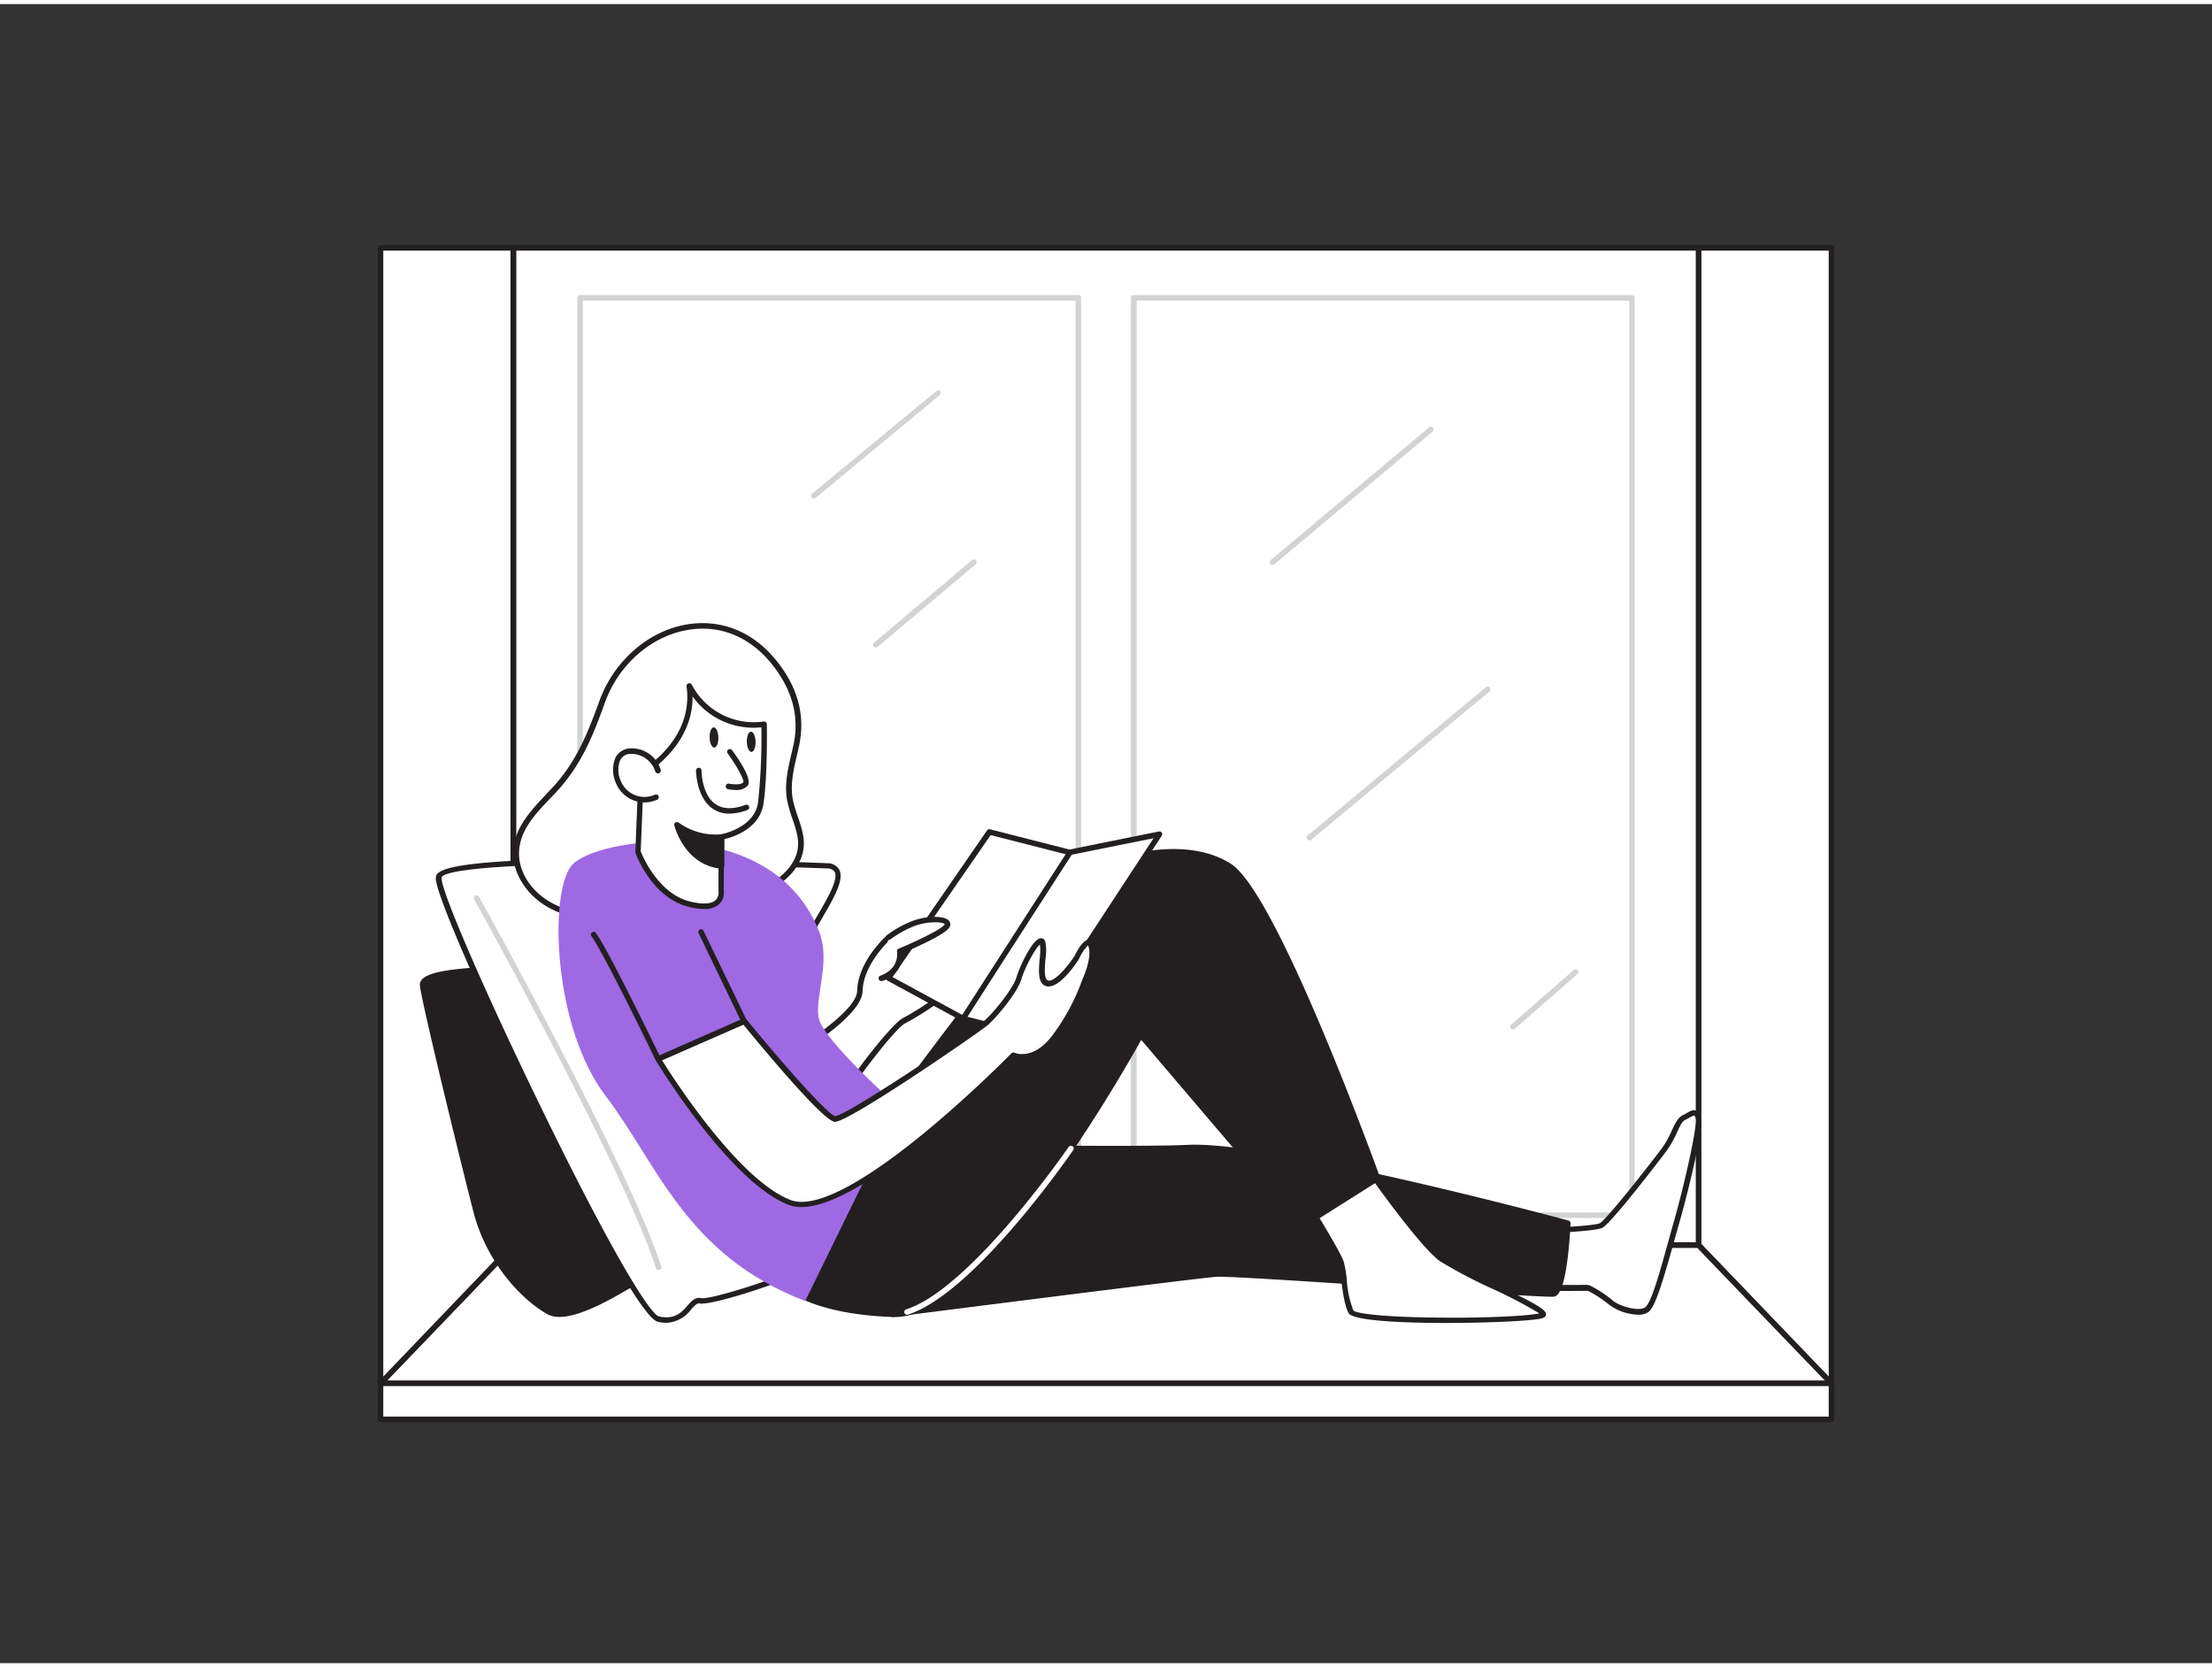 <svg xmlns="http://www.w3.org/2000/svg" viewBox="0 0 400 300" width="406" height="306" class="illustration styles_illustrationTablet__1DWOa"><rect x="0" y="0" width="400" height="300" fill="#333333" stroke="none"/><g id="_447_reading_a_book_flatline" data-name="#447_reading_a_book_flatline"><polygon points="307.14 44.08 307.14 224.39 331.18 249.41 331.18 44.08 307.14 44.08" fill="#fff"></polygon><path d="M331.18,249.91a.51.51,0,0,1-.36-.15l-24-25a.52.52,0,0,1-.14-.35V44.08a.49.49,0,0,1,.49-.5h24a.5.5,0,0,1,.5.5V249.42a.5.5,0,0,1-.31.46A.58.58,0,0,1,331.18,249.91Zm-23.54-25.72,23.05,24V44.58H307.64Z" fill="#231f20"></path><rect x="92.86" y="44.08" width="214.29" height="180.31" fill="#fff"></rect><path d="M307.14,224.89H92.86a.5.5,0,0,1-.5-.5V44.08a.5.5,0,0,1,.5-.5H307.14a.5.5,0,0,1,.5.5V224.39A.5.5,0,0,1,307.14,224.89Zm-213.79-1h213.3V44.58H93.35Z" fill="#231f20"></path><path d="M195,219.5h-90.1a.51.51,0,0,1-.5-.5V53.12a.5.5,0,0,1,.5-.5H195a.5.5,0,0,1,.5.5V219A.51.51,0,0,1,195,219.5Zm-89.6-1h89.1V53.62h-89.1Z" fill="#d1d3d4"></path><path d="M295.13,219.5H205a.51.51,0,0,1-.5-.5V53.12a.5.5,0,0,1,.5-.5h90.1a.5.5,0,0,1,.5.5V219A.51.51,0,0,1,295.13,219.5Zm-89.6-1h89.1V53.62h-89.1Z" fill="#d1d3d4"></path><polygon points="331.18 249.41 68.82 249.41 92.86 224.39 307.14 224.39 331.18 249.41" fill="#fff"></polygon><path d="M331.18,249.91H68.82a.51.51,0,0,1-.46-.3.49.49,0,0,1,.1-.54l24-25a.48.48,0,0,1,.36-.16H307.14a.48.48,0,0,1,.36.16l24,25a.49.49,0,0,1,.1.54A.51.51,0,0,1,331.18,249.91ZM70,248.92H330l-23.08-24H93.07Z" fill="#231f20"></path><polygon points="68.82 44.08 68.82 249.41 92.86 224.39 92.86 44.08 68.82 44.08" fill="#fff"></polygon><path d="M68.82,249.91a.58.58,0,0,1-.19,0,.5.5,0,0,1-.31-.46V44.08a.5.5,0,0,1,.5-.5h24a.49.49,0,0,1,.49.5V224.39a.52.52,0,0,1-.14.35l-24,25A.51.51,0,0,1,68.82,249.91Zm.49-205.33v203.6l23-24V44.58Z" fill="#231f20"></path><path d="M93.31,174.29c-2.11.38-17.18.13-16.88,3.13s7.64,33,9.72,41.05,7.73,15,13.08,18,21.6-10.06,25.22-11S93.31,174.29,93.31,174.29Z" fill="#231f20"></path><path d="M101.17,237.4a4.4,4.4,0,0,1-2.19-.5c-5-2.82-11-9.57-13.32-18.31-2.11-8.15-9.43-38.06-9.73-41.12a1.42,1.42,0,0,1,.36-1.08c1.47-1.7,7.6-2.11,13.74-2.38,1.47-.07,2.73-.13,3.2-.21a.5.5,0,0,1,.49.21c5.49,8,32.81,47.79,31.42,51.47a.83.83,0,0,1-.57.51c-1.07.26-3.51,1.79-6.34,3.55C112.78,232.94,105.63,237.4,101.17,237.4Zm-8.09-62.57c-.62.07-1.66.12-3,.17-4.09.19-11.71.53-13,2a.43.43,0,0,0-.13.33c.3,2.95,7.66,33.08,9.71,41,2.19,8.45,8,15,12.84,17.69,3.4,1.91,12.32-3.65,18.23-7.34a38.18,38.18,0,0,1,6.52-3.64C124.73,222.07,105.54,192.89,93.08,174.83Z" fill="#231f20"></path><path d="M149.76,155.85S79.61,153,79.31,158s34.67,78.71,39.78,79.79,5.64-3.78,7.6-3.29,21.74-5.6,28-11-10.54-46.22-9.81-51.28S155.52,156.57,149.76,155.85Z" fill="#fff"></path><path d="M120.48,238.46a6.81,6.81,0,0,1-1.49-.17c-3.45-.72-16.72-27.28-22.27-38.67-8.8-18.07-18.07-38.81-17.91-41.62.07-1.09.21-3.64,35.84-3.45,17.38.08,35,.8,35.13.81h0a2.36,2.36,0,0,1,2,1.2c.91,1.83-1.06,5.2-3.14,8.77-1.51,2.57-3.06,5.24-3.32,7-.25,1.65,1.68,7.93,3.91,15.19,4.47,14.57,10,32.7,5.72,36.39-6.3,5.4-26.27,11.6-28.42,11.05-.44-.1-.83.3-1.49,1A5.86,5.86,0,0,1,120.48,238.46Zm-8-83c-20.81,0-32.54,1.05-32.63,2.55-.14,2.25,7.86,20.71,17.81,41.14C110.21,225,117.53,237,119.19,237.32c2.86.6,4.08-.76,5.15-2,.74-.82,1.43-1.58,2.48-1.32,1.68.41,21.27-5.49,27.52-10.85,3.81-3.26-2.11-22.56-6-35.33-2.36-7.69-4.22-13.76-3.95-15.64s1.9-4.74,3.45-7.4c1.77-3,3.78-6.47,3.11-7.82a1.44,1.44,0,0,0-1.21-.65C135.28,155.76,122.75,155.5,112.44,155.5Z" fill="#231f20"></path><path d="M277.46,221.84s10.7-.3,12.09-1,9.41-11.1,11.29-13.58,2.38-5.35,3.67-5.94,2.08-1.59,2.57,0-2.18,13-4,19.22-3.86,14.57-5.35,15.56-5.45-.3-6.54-1.39a22.12,22.12,0,0,0-4-2.58s-12.79.1-13-.19S277.46,221.84,277.46,221.84Z" fill="#fff"></path><path d="M296.25,237a9.26,9.26,0,0,1-5.37-1.89,20.77,20.77,0,0,0-3.73-2.43c-12.93.1-13.09-.14-13.28-.42s-.33-.5,3.12-10.54a.48.48,0,0,1,.45-.34c4.1-.11,10.94-.47,11.88-.94s7.12-8.16,11.12-13.43a16.7,16.7,0,0,0,1.87-3.31c.63-1.33,1.13-2.39,2-2.79a5.7,5.7,0,0,0,.74-.4c.58-.33,1.12-.64,1.67-.43a1.67,1.67,0,0,1,.85,1.14c.6,1.92-2.55,14.56-4,19.51-.29,1-.59,2.09-.89,3.17-2,7.09-3.36,11.79-4.66,12.66A3.27,3.27,0,0,1,296.25,237Zm-9-5.31a.54.54,0,0,1,.22,0,22.08,22.08,0,0,1,4.09,2.67c1,1,4.7,2.13,5.91,1.32s2.92-7.3,4.26-12.1c.3-1.08.6-2.16.89-3.18,2.08-7.28,4.37-17.66,4-18.94-.14-.44-.26-.5-.26-.5s-.56.22-.81.37-.52.3-.82.44c-.54.24-1,1.2-1.5,2.31a18.71,18.71,0,0,1-2,3.48c-.4.53-9.81,12.89-11.47,13.72-1.35.67-9.89,1-12,1-1.07,3.13-2.62,7.8-3,9.21,1.71.13,8.26.14,12.41.11Z" fill="#231f20"></path><path d="M161.56,236.91S216,230,219.88,229.67,279,233.53,281,233.23s2.53-12.78,2.53-12.78-53.47-14.4-68.63-13.67c-8.77.42-37.2,0-37.2,0Z" fill="#231f20"></path><path d="M161.56,237.41a.49.49,0,0,1-.44-.73l16.11-30.14a.5.5,0,0,1,.45-.26c.28,0,28.51.41,37.16,0,15.07-.72,66.6,13.1,68.79,13.69a.49.49,0,0,1,.37.5c-.18,3.88-.84,12.93-2.95,13.26-.92.14-10.88-.52-27.06-1.59-15-1-32-2.13-34.07-2-3.8.29-57.75,7.17-58.3,7.24ZM178,207.28l-15.51,29c7.53-1,53.79-6.85,57.39-7.12,2.09-.16,18.42.92,34.21,2,12.76.85,25.95,1.73,26.84,1.6s1.75-5.65,2.08-11.91c-4.88-1.3-53.86-14.24-68.09-13.55C206.7,207.67,181.07,207.32,178,207.28Z" fill="#231f20"></path><path d="M236.57,217.13s5.35,8.62,5.94,10.41.6,6.69,1.78,8.92,34.93,1.79,34.79.46-14.57-7.3-18.36-10S247,210,247,210Z" fill="#fff"></path><path d="M261.48,238.49c-8.45,0-16.91-.45-17.62-1.79s-1.06-3.82-1.31-5.92a19.26,19.26,0,0,0-.51-3.09c-.46-1.36-4.06-7.33-5.9-10.3a.49.49,0,0,1,.14-.67l10.41-7.13a.5.5,0,0,1,.69.12c.1.14,9.95,14.23,13.63,16.83a88.1,88.1,0,0,0,9.19,4.82c7.17,3.48,9.27,4.62,9.37,5.5q.06.54-.72.78C277.4,238.09,269.45,238.49,261.48,238.49Zm-24.24-21.22c1.08,1.75,5.21,8.5,5.74,10.11a19.82,19.82,0,0,1,.56,3.28,18.54,18.54,0,0,0,1.19,5.57c.54.59,6.07,1.27,16.9,1.3,8.31.05,15-.37,16.73-.78a83.85,83.85,0,0,0-8.59-4.49,89,89,0,0,1-9.34-4.91c-3.5-2.47-11.9-14.27-13.58-16.66Z" fill="#231f20"></path><path d="M139.85,230c.9.6,4.83,6.36,21.71,6.95s44.68-50.5,44.68-50.5l29.34,34.44,13.47-8.52s-18.43-51.22-26.75-56.48-22-1.39-28,2.47-34.78,43.4-34.78,43.4Z" fill="#231f20"></path><path d="M161.85,237.42h-.31c-15.14-.53-20-5.17-21.59-6.69-.17-.16-.29-.28-.37-.34a.49.49,0,0,1-.22-.32.55.55,0,0,1,.08-.38l19.72-28.24c1.19-1.63,29-39.67,34.92-43.54,5.57-3.62,19.64-8.06,28.48-2.47,8.38,5.29,26.21,54.63,27,56.73a.5.5,0,0,1-.2.59l-13.48,8.52a.51.51,0,0,1-.65-.1l-28.86-33.88a286.29,286.29,0,0,1-15.69,24.89C178.68,228.93,169,237.42,161.85,237.42Zm-21.33-7.54.12.11c1.53,1.46,6.17,5.9,20.93,6.42h.29c16.41,0,43.67-49.74,43.95-50.25a.47.47,0,0,1,.38-.25.49.49,0,0,1,.44.17l29,34.1,12.77-8.07c-1.7-4.68-18.7-51-26.41-55.84-4.17-2.64-16.5-4.63-27.4,2.46-5.8,3.77-34.36,42.88-34.65,43.28Z" fill="#231f20"></path><path d="M154.29,195c0-.59,7.33-10.25,9.16-11.15a56.12,56.12,0,0,0,5.11-3.12l-2.74-6.22s-2.17.87-1.72-1.06-3.43-4.63-3.43-4.63-5.06,4.5-5.18,9.68c-.1,4.17-11.31,10.85-11.31,10.85Z" fill="#fff"></path><path d="M154.29,195.46a.54.54,0,0,1-.25-.06l-10.1-5.65a.5.5,0,0,1,0-.87c3-1.82,11-7.24,11.06-10.43.13-5.33,5.14-9.86,5.35-10a.51.51,0,0,1,.62,0c.42.29,4.13,2.95,3.62,5.15-.09.38,0,.55,0,.59s.68,0,1-.1a.5.5,0,0,1,.64.26l2.74,6.22a.5.5,0,0,1-.17.61,55.39,55.39,0,0,1-5.17,3.16c-1.65.81-8.52,9.86-8.89,10.78a.49.49,0,0,1-.24.35A.47.47,0,0,1,154.29,195.46Zm-9.12-6.17,8.92,5c1.42-2.47,7.52-10.12,9.15-10.91a52,52,0,0,0,4.69-2.86l-2.39-5.43a1.84,1.84,0,0,1-1.6-.21,1.51,1.51,0,0,1-.33-1.57c.25-1.08-1.53-2.85-2.9-3.88-1.05,1-4.63,4.86-4.72,9.05C155.9,182.29,147.83,187.64,145.17,189.29Z" fill="#231f20"></path><path d="M140,119c-9.88-12.15-26.29-6-31.09,7.15-1.9,5.23-3.73,10-7.27,14.34-3.16,3.91-8.1,7.36-8.29,12.86-.13,3.84,2.43,7.39,5.73,9.35s7.22,2.58,11,2.79a61.25,61.25,0,0,0,25.11-3.9c3.26-1.24,7.07-3.22,8.79-6.46,2.11-3.95-.2-6.95-1.08-11-.72-3.35.37-6.77,1.09-10.12C145.21,128.47,143.54,123.39,140,119Z" fill="#fff"></path><path d="M113.41,166.08c-1.11,0-2.23,0-3.34-.09-3.33-.19-7.61-.68-11.28-2.86s-6.1-6.08-6-9.8C93,149,95.86,146,98.66,143c.92-1,1.79-1.88,2.56-2.84,3.4-4.2,5.2-8.73,7.19-14.2,2.63-7.21,8.84-12.62,15.82-13.79,6.15-1,11.88,1.27,16.12,6.49h0c3.92,4.82,5.32,10,4.15,15.46-.12.55-.25,1.11-.38,1.66-.63,2.73-1.29,5.56-.71,8.24a28,28,0,0,0,.91,3.06c.9,2.67,1.75,5.2.12,8.26-1.44,2.7-4.48,4.95-9.05,6.69A62.18,62.18,0,0,1,113.41,166.08Zm13.65-53.14a16.23,16.23,0,0,0-2.67.23c-6.63,1.11-12.54,6.27-15,13.15-2,5.56-3.86,10.16-7.35,14.49-.8,1-1.73,2-2.62,2.9-2.67,2.81-5.43,5.71-5.56,9.66-.12,3.36,2,6.85,5.48,8.91s7.61,2.54,10.83,2.71A61.17,61.17,0,0,0,135,161.13c4.33-1.65,7.2-3.75,8.52-6.23,1.43-2.68.68-4.9-.19-7.47a27.46,27.46,0,0,1-.93-3.17c-.63-2.9.05-5.84.71-8.67.13-.55.26-1.1.38-1.65,1.1-5.13-.23-10-3.95-14.63h0C136.19,115.15,131.82,112.94,127.06,112.94Z" fill="#231f20"></path><path d="M103.29,155.85c-4,5.16-3.27,29.13,6.24,41.61S124,226.2,145.6,234.52l17.09-34.88S148.57,187.16,148,183.19s2.17-10,.2-15.26C139.85,145.89,107.26,150.7,103.29,155.85Z" fill="#9f69e3"></path><path d="M130.44,150.61l-.05,9.69s.79,4-5.68,2.48-9.35-9.49-9.35-9.49l.58-14.16s10.12-5.42,8.68-15.83a13.26,13.26,0,0,0,13.56,6.92s.16,9.3-.61,14.31S130.44,150.61,130.44,150.61Z" fill="#fff"></path><path d="M127.3,163.63a11.49,11.49,0,0,1-2.7-.37c-6.66-1.58-9.59-9.46-9.71-9.8a.58.58,0,0,1,0-.19l.58-14.16a.49.49,0,0,1,.27-.42c.09-.05,9.79-5.39,8.41-15.32a.5.5,0,0,1,.35-.54.49.49,0,0,1,.6.25,12.65,12.65,0,0,0,13,6.65.5.5,0,0,1,.39.12.51.51,0,0,1,.18.37c0,.38.15,9.39-.61,14.38-.7,4.6-5.65,6.08-7.13,6.42l-.05,9.28h0a2.83,2.83,0,0,1-.79,2.42A3.85,3.85,0,0,1,127.3,163.63Zm-11.44-10.42c.34.86,3.19,7.71,9,9.09,2.24.53,3.83.43,4.58-.3a1.94,1.94,0,0,0,.49-1.61l0-9.78a.51.51,0,0,1,.42-.49c.06,0,6-1.08,6.72-5.67a109.36,109.36,0,0,0,.61-13.67,13.58,13.58,0,0,1-12.44-5.57c.06,8.47-7.35,13.33-8.82,14.21Z" fill="#231f20"></path><path d="M119,138.6a5,5,0,0,0-5.23-3.5c-2.81.44-2.77,3.62-1.89,5.67a5.13,5.13,0,0,0,6.79,2.65" fill="#fff"></path><path d="M116.58,144.36a5.6,5.6,0,0,1-5.16-3.4,5.82,5.82,0,0,1-.09-4.77,3.14,3.14,0,0,1,2.37-1.58,5.47,5.47,0,0,1,5.78,3.87.49.49,0,1,1-1,.24,4.57,4.57,0,0,0-4.67-3.13,2.12,2.12,0,0,0-1.64,1.08,4.79,4.79,0,0,0,.13,3.9,4.61,4.61,0,0,0,6.13,2.39.51.51,0,0,1,.66.25.5.5,0,0,1-.26.66A5.68,5.68,0,0,1,116.58,144.36Z" fill="#231f20"></path><path d="M132,135.23s3.58,4.92,2.81,5.83-3,.42-3,.42" fill="#fff"></path><path d="M133.05,142.11a8,8,0,0,1-1.4-.14.5.5,0,0,1,.21-1c.65.14,2.13.26,2.56-.25.16-.46-1.16-2.91-2.83-5.22a.48.48,0,0,1,.11-.69.5.5,0,0,1,.69.11c1.74,2.39,3.64,5.45,2.79,6.44A2.74,2.74,0,0,1,133.05,142.11Z" fill="#231f20"></path><ellipse cx="129.11" cy="132.62" rx="0.79" ry="1.83" transform="translate(-3.83 3.84) rotate(-1.68)" fill="#231f20"></ellipse><ellipse cx="135.84" cy="133.4" rx="0.79" ry="1.83" transform="translate(-3.85 4.04) rotate(-1.68)" fill="#231f20"></ellipse><path d="M130.44,150.61s-3.68.67-8.06-2.2c0,0,1.62,6.81,8,7.44Z" fill="#231f20"></path><path d="M130.41,156.35h0c-6.7-.66-8.45-7.76-8.47-7.83a.48.48,0,0,1,.2-.52.5.5,0,0,1,.56,0,11.52,11.52,0,0,0,7.69,2.13.54.54,0,0,1,.41.11.5.5,0,0,1,.18.39l0,5.24a.48.48,0,0,1-.16.36A.51.51,0,0,1,130.41,156.35Zm-7.13-6.83c.74,1.83,2.61,5.11,6.64,5.77l0-4.12A12.61,12.61,0,0,1,123.28,149.52Z" fill="#231f20"></path><path d="M126.41,138.6s0,9.83,8.63,6.66" fill="#fff"></path><path d="M131.92,146.39a5.19,5.19,0,0,1-3.06-.91c-2.91-2-3-6.68-3-6.88a.51.51,0,0,1,.5-.5h0a.5.5,0,0,1,.5.5s0,4.33,2.52,6.06c1.33.93,3.16,1,5.44.13a.5.5,0,0,1,.34.94A9.61,9.61,0,0,1,131.92,146.39Z" fill="#231f20"></path><path d="M185.88,186.41c-.44-.15-11.74-3-11.74-3s18.88-29.87,19.32-30,16.2-3.3,16.2-3.3Z" fill="#fff"></path><path d="M185.88,186.91l-.16,0c-.34-.12-7.19-1.84-11.7-3a.5.5,0,0,1-.3-.75c19-30,19.37-30.15,19.58-30.23.46-.15,13.63-2.78,16.27-3.31a.5.5,0,0,1,.51.77L186.3,186.69A.52.52,0,0,1,185.88,186.91Zm-10.95-3.79c2.3.58,9,2.27,10.73,2.72l22.94-35c-5.9,1.18-13.77,2.77-14.87,3C192.6,155.3,182.1,171.78,174.93,183.12Z" fill="#231f20"></path><polygon points="174.14 183.44 160.67 176.12 178.9 149.7 193.46 153.42 174.14 183.44" fill="#fff"></polygon><path d="M174.14,183.94a.53.53,0,0,1-.24-.06l-13.47-7.32a.49.49,0,0,1-.24-.32.47.47,0,0,1,.07-.4l18.23-26.42a.49.49,0,0,1,.53-.2l14.56,3.71a.5.5,0,0,1,.35.3.54.54,0,0,1-.05.46l-19.32,30A.51.51,0,0,1,174.14,183.94Zm-12.74-8L174,182.78l18.7-29.05-13.56-3.46Z" fill="#231f20"></path><path d="M119,190.72s13.32,22,23.83,26S183.26,190,183.26,190s3.66,1.68,7.43-3.27a38.35,38.35,0,0,0,5.43-10.06s1.95-4,1.21-6.41c-.63-2.09-2.62,2-2.62,2s-3.35,5.21-5.34,4.72-.29-5.8-.89-7.36-3.54,4-4.23,6.37-4.36,6.74-5.95,8.12S153,201.72,151,201.57s-16.41-17.68-16.41-17.68Z" fill="#fff"></path><path d="M144.91,217.53a6.31,6.31,0,0,1-2.26-.38c-10.54-4-23.53-25.26-24.08-26.17a.49.49,0,0,1,0-.41.5.5,0,0,1,.27-.3l15.54-6.84a.51.51,0,0,1,.59.14c6.9,8.45,14.8,17.31,16.06,17.51,2,0,24.92-15.47,27-17.27,1.61-1.41,5.16-5.7,5.8-7.89.48-1.67,2.87-6.94,4.37-7a.8.8,0,0,1,.81.6,8.34,8.34,0,0,1,.05,3.1c-.14,1.58-.33,3.74.5,3.95,1.11.26,3.48-2.47,4.79-4.51.51-1.06,1.57-2.94,2.59-2.86.3,0,.7.21.92.94.79,2.61-1.15,6.61-1.24,6.78a37.8,37.8,0,0,1-5.48,10.14c-3.34,4.4-6.64,3.87-7.69,3.55C180.6,193.43,156.49,217.53,144.91,217.53ZM119.73,191c2,3.24,13.91,21.73,23.27,25.27,4.12,1.55,12.3-2.51,23.66-11.76,8.67-7.06,16.16-14.7,16.24-14.78a.49.49,0,0,1,.56-.1c.14.06,3.37,1.43,6.83-3.12a38.33,38.33,0,0,0,5.36-9.92c0-.1,1.87-3.87,1.2-6.11a.57.57,0,0,0-.12-.26,8.07,8.07,0,0,0-1.57,2.38c-.62,1-3.69,5.53-5.91,5-1.65-.41-1.43-2.85-1.24-5a11.09,11.09,0,0,0,.05-2.54c-.82.62-2.74,4.15-3.34,6.2-.72,2.48-4.41,6.88-6.09,8.36-1.31,1.15-25,17.51-27.67,17.51h0c-2.09-.15-12.87-13.11-16.52-17.57Z" fill="#231f20"></path><path d="M134.54,184.38a.5.5,0,0,1-.45-.28L126.33,168a.49.49,0,0,1,.89-.43l7.77,16.1a.49.49,0,0,1-.23.66A.44.44,0,0,1,134.54,184.38Z" fill="#231f20"></path><path d="M119,191.22a.5.5,0,0,1-.45-.28c-.09-.2-9.66-19.92-11.59-22.36a.5.5,0,0,1,.08-.7.49.49,0,0,1,.7.08c2,2.53,11.31,21.73,11.71,22.55a.5.5,0,0,1-.23.66A.44.44,0,0,1,119,191.22Z" fill="#231f20"></path><path d="M164.1,237a.5.5,0,0,1-.15-1c11.66-3.81,29.12-29.08,29.3-29.34a.5.5,0,0,1,.69-.12.49.49,0,0,1,.13.69c-.72,1.05-17.83,25.8-29.81,29.72Z" fill="#fff"></path><path d="M160.67,168.78a20,20,0,0,1,4-2.28c3.27-1.44,7.63-1.09,6.54.32s-8.48,4.48-8.48,4.48.64,3.37-3.22,4.86" fill="#fff"></path><path d="M159.47,176.66a.5.5,0,0,1-.18-1c3.41-1.31,2.94-4.18,2.91-4.3a.51.51,0,0,1,.3-.55c2.92-1.21,7.53-3.37,8.27-4.32a.4.4,0,0,0,.07-.12c-.28-.42-3.29-.64-6,.55a21.05,21.05,0,0,0-3.81,2.18.51.51,0,0,1-.7,0,.49.49,0,0,1,0-.69,19.75,19.75,0,0,1,4.11-2.39c2.71-1.19,6.35-1.3,7.2-.22a1,1,0,0,1-.07,1.3c-1,1.35-6.76,3.83-8.34,4.5a5,5,0,0,1-3.57,5A.58.58,0,0,1,159.47,176.66Z" fill="#231f20"></path><path d="M119.09,228.92a.51.51,0,0,1-.48-.35C113,210.92,86,162.32,85.71,161.83a.5.5,0,0,1,.87-.48c.28.49,27.33,49.18,33,66.92a.5.5,0,0,1-.33.62A.4.4,0,0,1,119.09,228.92Z" fill="#d1d3d4"></path><rect x="68.82" y="249.42" width="262.37" height="6.51" fill="#fff"></rect><path d="M331.18,256.42H68.82a.5.5,0,0,1-.5-.5v-6.5a.5.5,0,0,1,.5-.5H331.18a.5.5,0,0,1,.5.5v6.5A.5.5,0,0,1,331.18,256.42Zm-261.87-1H330.69v-5.51H69.31Z" fill="#231f20"></path><path d="M147.16,89.42a.51.51,0,0,1-.39-.18.5.5,0,0,1,.07-.7L169.3,70A.5.5,0,0,1,170,70a.5.5,0,0,1-.07.7L147.48,89.31A.5.5,0,0,1,147.16,89.42Z" fill="#d1d3d4"></path><path d="M230.1,101.42a.5.5,0,0,1-.32-.88l28.64-24a.51.51,0,0,1,.71.06.51.51,0,0,1-.06.71l-28.65,24A.52.52,0,0,1,230.1,101.42Z" fill="#d1d3d4"></path><path d="M158.39,116.35a.49.49,0,0,1-.38-.18.51.51,0,0,1,.06-.71l17.71-14.92a.5.5,0,1,1,.65.77l-17.72,14.92A.49.49,0,0,1,158.39,116.35Z" fill="#d1d3d4"></path><path d="M273.59,185.42a.52.52,0,0,1-.38-.17.51.51,0,0,1,.05-.71l11.32-9.87a.5.5,0,1,1,.66.75l-11.32,9.88A.52.52,0,0,1,273.59,185.42Z" fill="#d1d3d4"></path><path d="M236.8,151.23a.5.5,0,0,1-.32-.89l32.22-26.81a.49.49,0,0,1,.7.06.51.51,0,0,1-.06.71l-32.22,26.81A.51.51,0,0,1,236.8,151.23Z" fill="#d1d3d4"></path></g></svg>